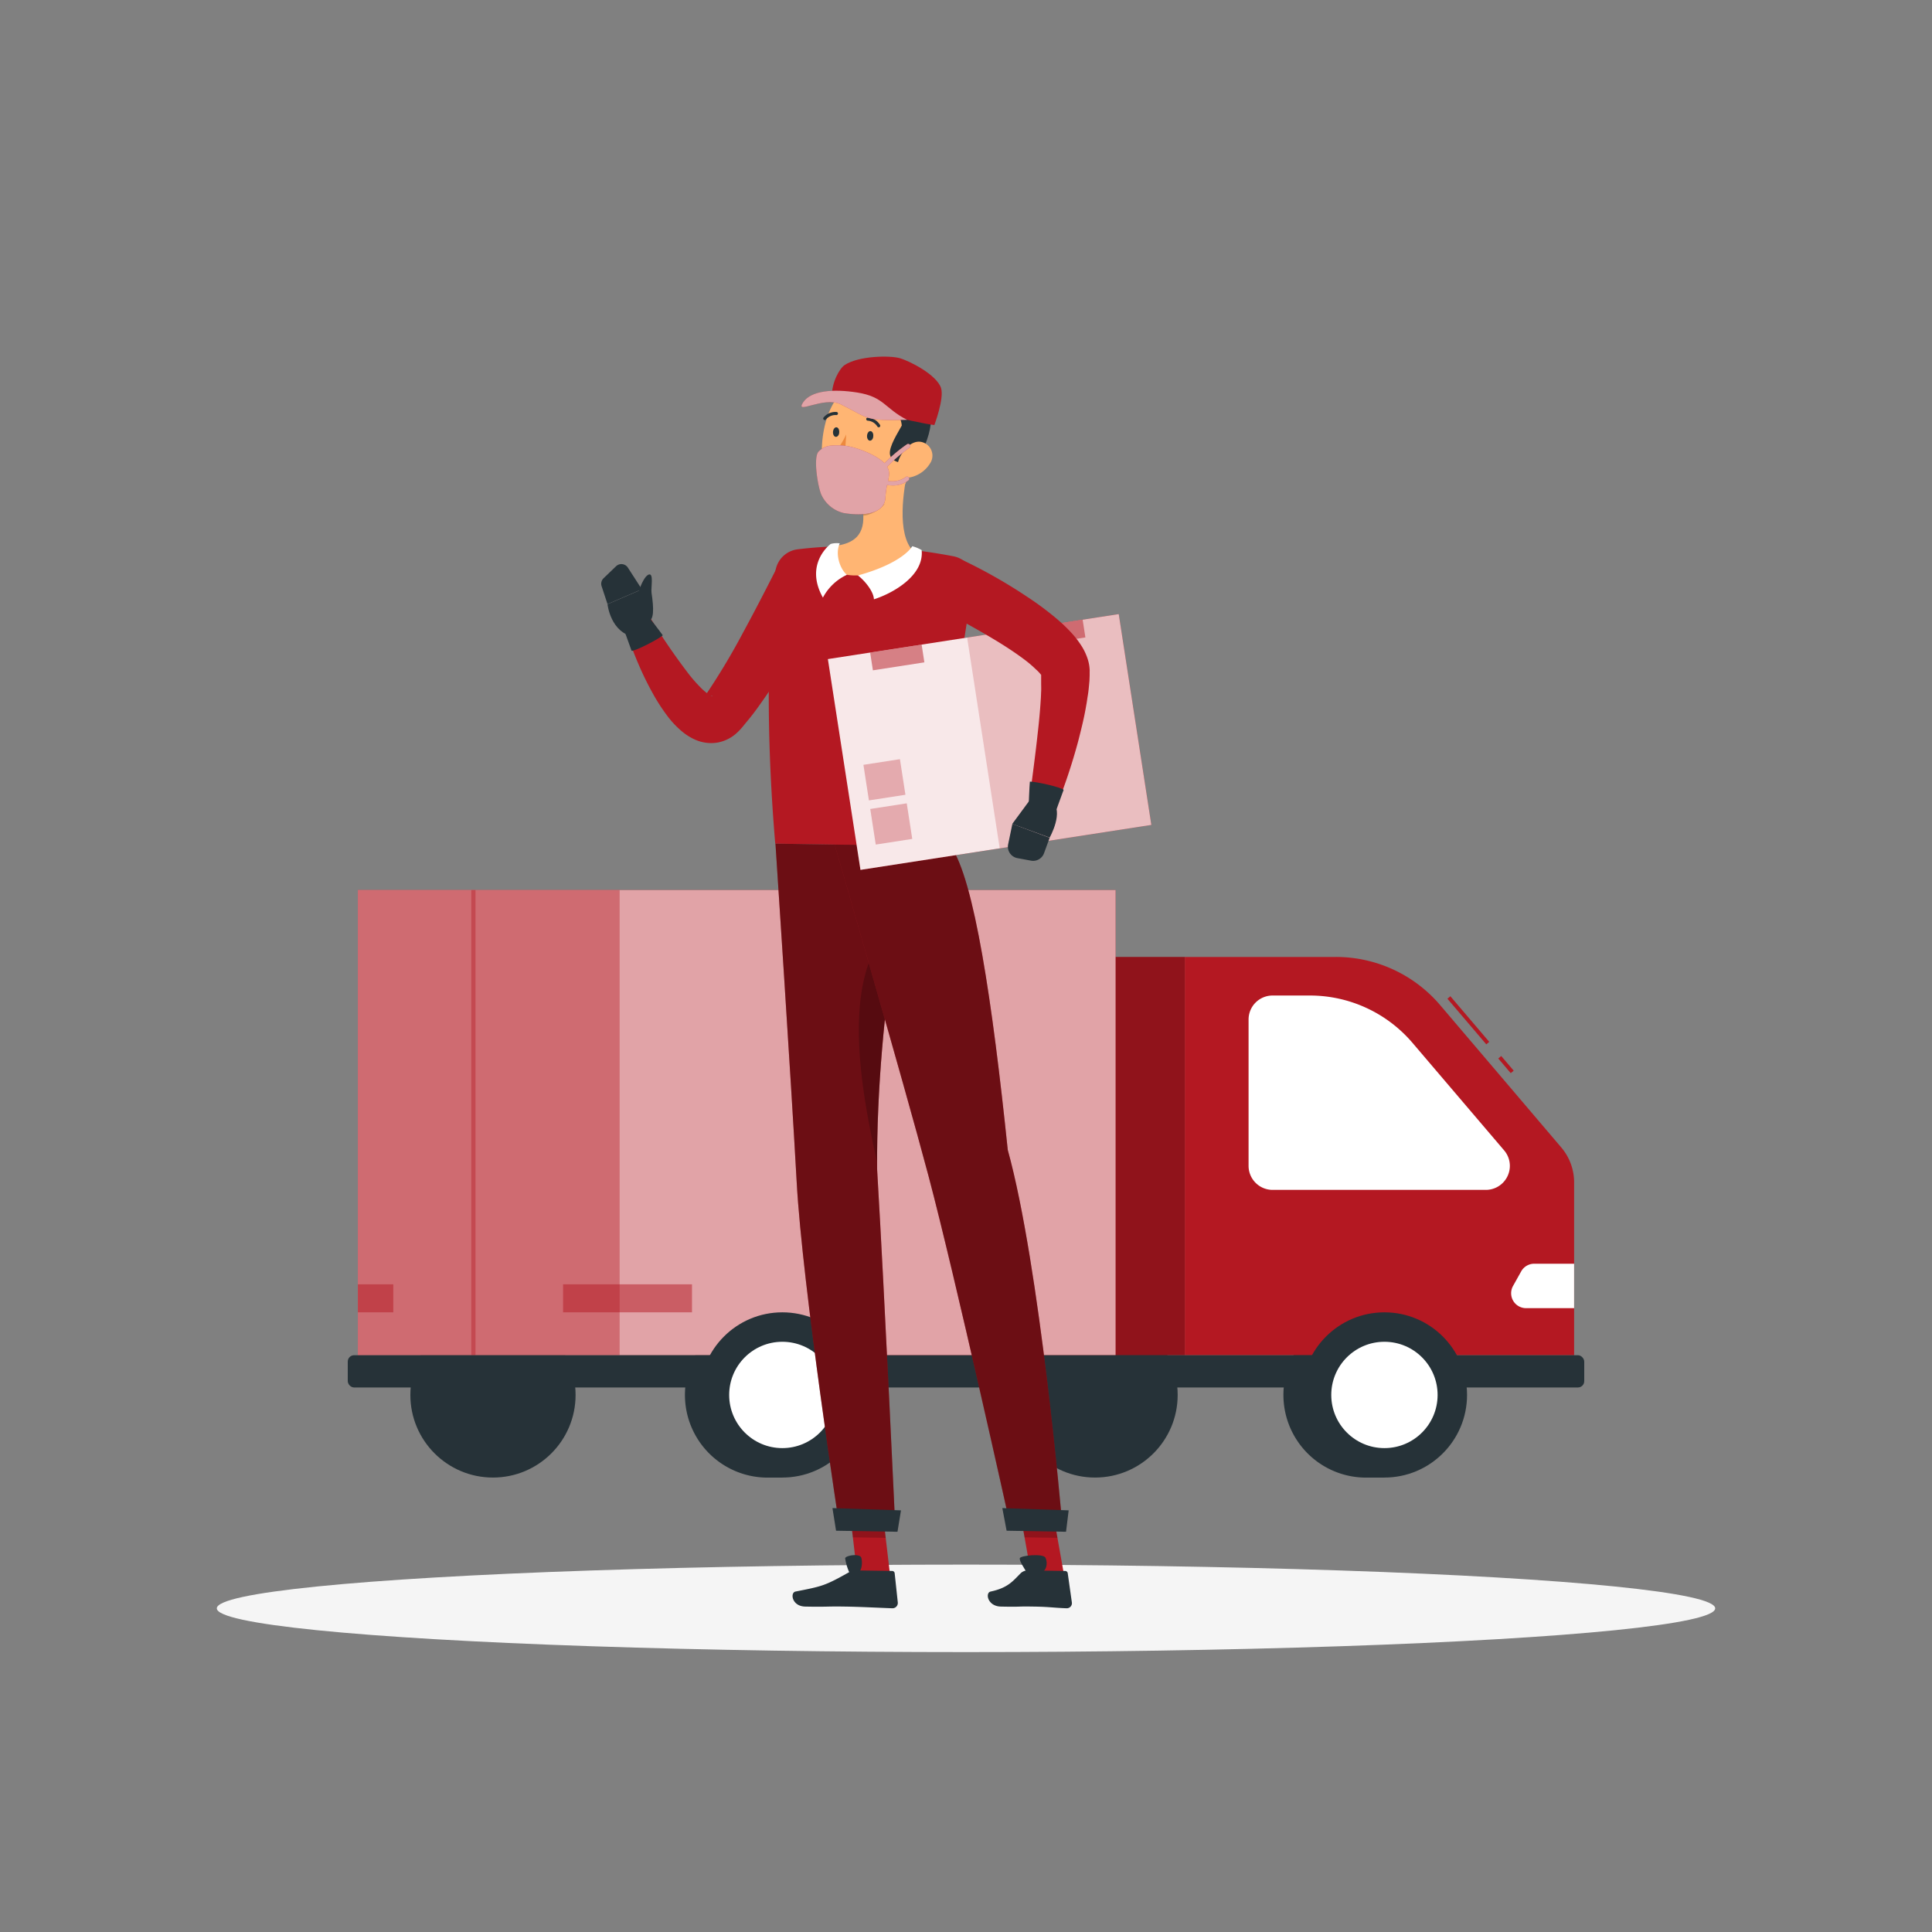 <svg xmlns="http://www.w3.org/2000/svg" viewBox="0 0 500 500"><rect x="0" y="0" width="500" height="500" fill="#808080" stroke="none"/><g id="freepik--Shadow--inject-1"><ellipse id="freepik--path--inject-1" cx="250" cy="416.24" rx="193.89" ry="11.32" style="fill:#f5f5f5"></ellipse></g><g id="freepik--Truck--inject-1"><path d="M198.19,339.63a21.39,21.39,0,0,0,0,42.77h4.28V339.63Z" style="fill:#263238"></path><path d="M354,339.63a21.39,21.39,0,1,0,0,42.77h4.27V339.63Z" style="fill:#263238"></path><circle cx="283.4" cy="361.01" r="21.38" style="fill:#263238"></circle><circle cx="127.58" cy="361.01" r="21.38" style="fill:#263238"></circle><rect x="225.49" y="247.66" width="81.13" height="103.08" style="fill:#B41822"></rect><rect x="225.49" y="247.66" width="81.13" height="103.08" style="opacity:0.2"></rect><rect x="389.25" y="273" width="1" height="4.98" transform="translate(-85.59 318.57) rotate(-40.43)" style="fill:#B41822"></rect><rect x="379.5" y="256.3" width="1" height="15.51" transform="translate(-80.49 309.57) rotate(-40.44)" style="fill:#B41822"></rect><path d="M306.62,350.73H407.38V306a13.94,13.94,0,0,0-3.34-9.06L372.69,260.1a35.39,35.39,0,0,0-26.95-12.44H306.62Z" style="fill:#B41822"></path><path d="M323.13,301.75v-37.9a6.21,6.21,0,0,1,6.22-6.21H339a34.9,34.9,0,0,1,26.56,12.26l23.71,27.82a6.18,6.18,0,0,1,1.48,4h0a6.22,6.22,0,0,1-6.21,6.22H329.35A6.22,6.22,0,0,1,323.13,301.75Z" style="fill:#fff"></path><path d="M407.38,338.55H394.94a3.86,3.86,0,0,1-3.37-5.74l2.1-3.76a3.86,3.86,0,0,1,3.37-2h10.34Z" style="fill:#fff"></path><rect x="92.62" y="230.34" width="196.09" height="120.39" style="fill:#B41822"></rect><rect x="92.62" y="230.34" width="196.09" height="120.39" style="fill:#fff;opacity:0.6"></rect><rect x="145.72" y="332.38" width="33.37" height="7.25" style="fill:#B41822;opacity:0.5"></rect><rect x="92.62" y="332.38" width="9.16" height="7.25" style="fill:#B41822;opacity:0.5"></rect><rect x="92.62" y="230.34" width="67.74" height="120.39" style="fill:#B41822;opacity:0.4"></rect><rect x="121.97" y="230.34" width="1.09" height="120.39" style="fill:#B41822;opacity:0.4"></rect><rect x="90" y="350.73" width="320" height="8.35" rx="1.64" style="fill:#263238"></rect><circle cx="358.29" cy="361.01" r="21.38" style="fill:#263238"></circle><circle cx="358.29" cy="361.01" r="13.76" style="fill:#fff"></circle><circle cx="202.47" cy="361.01" r="21.38" style="fill:#263238"></circle><circle cx="202.47" cy="361.01" r="13.76" style="fill:#fff"></circle></g><g id="freepik--Character--inject-1"><polygon points="230.34 407.53 221.84 407.4 219.53 387.69 228.02 387.83 230.34 407.53" style="fill:#B41822"></polygon><path d="M221.62,406.42l9.26.14a.66.66,0,0,1,.66.59l.81,7.58a1.38,1.38,0,0,1-1.4,1.49c-3.33-.11-8.14-.38-12.34-.44-4.91-.08-4.43.12-10.19,0-3.48-.05-4-3.6-2.54-3.89,6.8-1.35,7.48-1.42,13.62-4.87A4.24,4.24,0,0,1,221.62,406.42Z" style="fill:#263238"></path><path d="M213.32,153.51c-2.78,5.94-5.76,11.55-9.07,17.15-1.66,2.78-3.37,5.55-5.22,8.27-.9,1.36-1.87,2.71-2.83,4.06s-2,2.68-3.11,4l-.82,1a15.8,15.8,0,0,1-1.34,1.46,10,10,0,0,1-1,.86,9.15,9.15,0,0,1-1.22.79,9.74,9.74,0,0,1-3,1.07,10.2,10.2,0,0,1-5.66-.68,14.49,14.49,0,0,1-3.41-2.08,23.93,23.93,0,0,1-4.14-4.41,50.2,50.2,0,0,1-2.92-4.42,81,81,0,0,1-4.45-8.95,93.06,93.06,0,0,1-3.37-9.23,3.5,3.5,0,0,1,6.3-2.88l.06.09a166.1,166.1,0,0,0,10.26,15,39.38,39.38,0,0,0,2.76,3.14,15.61,15.61,0,0,0,2.59,2.19c.36.21.65.31.67.27s-.36-.23-1-.16a3.28,3.28,0,0,0-1.2.46c-.05,0-.1.07.19-.33l.62-.89a176.8,176.8,0,0,0,9.23-15.46c2.92-5.36,5.79-10.92,8.52-16.31l0-.1a7,7,0,0,1,12.59,6.13Z" style="fill:#B41822"></path><path d="M168.39,162l-2.28-9.46-8.89,3.83s.79,7.51,7,8.44Z" style="fill:#263238"></path><path d="M167.92,159.67s2.89,3.72,3.6,4.74c-1,1-7.55,4.31-8.07,4-.83-2.37-2-5.5-2-5.5Z" style="fill:#263238"></path><path d="M159.46,146.52l-3.27,3.14a2,2,0,0,0-.51,2l1.54,4.67,8.89-3.83-3.65-5.65A2,2,0,0,0,159.46,146.52Z" style="fill:#263238"></path><path d="M164.5,157.57c-.31-1.92,1.61-7.94,3.22-8.8s.69,3.29.9,4.69c.58,3.84.78,7.5-1.19,7.3S165,160.91,164.5,157.57Z" style="fill:#263238"></path><polygon points="219.53 387.7 220.72 397.86 229.22 397.99 228.03 387.83 219.53 387.7" style="opacity:0.2"></polygon><path d="M206.45,142.16c16.16-2,31.8.16,40.32,1.81a6.59,6.59,0,0,1,5.18,7.84c-6.34,30.3-5.35,60.78-5.88,67.26l-45.44-.73c-3.11-37.15-1.15-60.81.05-70.46A6.61,6.61,0,0,1,206.45,142.16Z" style="fill:#B41822"></path><path d="M235.15,120.74c-1.44,6.11-3.08,17.37,1.12,21.83-3.5,3.1-8.06,6.64-15.45,6.35s-5.91-5.25-3.86-7.78c7-1.14,7-6.28,6-11.18Z" style="fill:#ffb573"></path><path d="M230.17,124.5,222.93,130a20,20,0,0,1,.47,3.46c2.66-.18,6.4-2.81,6.79-5.55A9.39,9.39,0,0,0,230.17,124.5Z" style="opacity:0.2"></path><path d="M237.21,111.47c-1.07,8.35-1.26,13.3-5.79,17.29-6.8,6-16.91,1.39-18.37-7.13-1.31-7.68.65-20,9.09-22.78A11.61,11.61,0,0,1,237.21,111.47Z" style="fill:#ffb573"></path><path d="M237.7,118.72c-3.3,2-7.07,1-7.38-1.1s2.14-5.73,3.06-7.5c-.26-3-2.38-3.88-2-6-2.47.23-15.94.84-15.62-2.2s5.66-6.17,12-5.38,10.49,3.55,9.89,7.41C241.19,103.38,242.82,109.37,237.7,118.72Z" style="fill:#263238"></path><path d="M240.65,120a7.94,7.94,0,0,1-5,3.52c-2.74.59-4-1.9-3.09-4.4.79-2.26,3.17-5.28,5.87-4.75A3.62,3.62,0,0,1,240.65,120Z" style="fill:#ffb573"></path><path d="M227,302.66c-.34-42.72,9.11-83.75,9.11-83.75l-35.42-.57s4.07,61.7,5.49,87.55c1.47,26.87,11.18,90,11.18,90l14.38.21S229,336.38,227,302.66Z" style="fill:#B41822"></path><path d="M227,302.66c-.34-42.72,9.11-83.75,9.11-83.75l-35.42-.57s4.07,61.7,5.49,87.55c1.47,26.87,11.18,90,11.18,90l14.38.21S229,336.38,227,302.66Z" style="opacity:0.4"></path><path d="M228.38,242.42c-10.1,13.82-5.56,39.82-1.42,58.2a395.55,395.55,0,0,1,5.15-60.49Z" style="opacity:0.2"></path><polygon points="215.44 390.29 216.37 396.15 232.27 396.42 233.17 390.88 215.44 390.29" style="fill:#263238"></polygon><path d="M226,112.87c0,.68-.44,1.21-.89,1.17s-.77-.61-.72-1.29.44-1.21.89-1.18S226.08,112.18,226,112.87Z" style="fill:#263238"></path><path d="M217.19,111.88c0,.69-.44,1.21-.89,1.18s-.77-.62-.72-1.3.44-1.21.89-1.18S217.24,111.2,217.19,111.88Z" style="fill:#263238"></path><path d="M219,112.43a24,24,0,0,1-3.65,5.6,4,4,0,0,0,3.23.86Z" style="fill:#ed893e"></path><path d="M221.36,121.31a5.55,5.55,0,0,0,4-2,.2.2,0,1,0-.32-.24,5.35,5.35,0,0,1-4.55,1.78.21.21,0,1,0,0,.41A6.6,6.6,0,0,0,221.36,121.31Z" style="fill:#263238"></path><path d="M227.44,110.58a.35.35,0,0,0,.19-.06.4.4,0,0,0,.11-.56,4,4,0,0,0-3.16-1.9.4.4,0,0,0-.4.4.41.41,0,0,0,.41.41h0a3.22,3.22,0,0,1,2.48,1.53A.4.4,0,0,0,227.44,110.58Z" style="fill:#263238"></path><path d="M213.4,108.71a.39.39,0,0,0,.35-.13,3.16,3.16,0,0,1,2.66-1.16.41.41,0,0,0,.45-.35.4.4,0,0,0-.35-.45,4,4,0,0,0-3.37,1.43.4.4,0,0,0,.05.56A.35.35,0,0,0,213.4,108.71Z" style="fill:#263238"></path><polygon points="275.36 407.53 266.85 407.4 263.35 387.69 271.86 387.83 275.36 407.53" style="fill:#B41822"></polygon><path d="M266.39,406.42l9.26.14a.69.69,0,0,1,.68.59l1.07,7.58a1.32,1.32,0,0,1-1.34,1.49c-3.34-.11-4.39-.38-8.59-.44-4.92-.08-2.64.12-8.41,0-3.48-.05-4.16-3.58-2.68-3.89,4.68-1,5.85-2.87,7.91-4.87A2.9,2.9,0,0,1,266.39,406.42Z" style="fill:#263238"></path><path d="M268.16,407.31c-1.47.05-2.26,0-2.64-.67s-1.71-2.62-1.61-3.35,6.07-1.33,6.66-.15S271.16,407.23,268.16,407.31Z" style="fill:#263238"></path><path d="M221.3,407.31c-.92.05-1.41,0-1.63-.67a13.47,13.47,0,0,1-.94-3.35c.07-.74,3.82-1.33,4.17-.15S223.17,407.23,221.3,407.31Z" style="fill:#263238"></path><polygon points="263.35 387.7 265.16 397.86 273.67 397.99 271.86 387.83 263.35 387.7" style="opacity:0.2"></polygon><path d="M260.81,297.61c-4-38.48-8.7-70-14.72-78.54L216,218.59s17.55,60.36,24.31,85.8c7,26.45,20.81,88.94,20.81,88.94l13.7.19S269.15,327.67,260.81,297.61Z" style="fill:#B41822"></path><path d="M260.81,297.61c-4-38.48-8.7-70-14.72-78.54L216,218.59s17.55,60.36,24.31,85.8c7,26.45,20.81,88.94,20.81,88.94l13.7.19S269.15,327.67,260.81,297.61Z" style="opacity:0.4"></path><polygon points="259.4 390.29 260.51 396.15 275.89 396.42 276.57 390.88 259.4 390.29" style="fill:#263238"></polygon><path d="M226.17,155.1c-.09-2.14-2.55-5-4.15-6.17,11.85-3.27,14.07-7.57,14.07-7.57a9.69,9.69,0,0,1,2.43,1C239.22,149,231,153.57,226.17,155.1Z" style="fill:#fff"></path><path d="M219.18,148.76a13.44,13.44,0,0,0-6.21,5.9c-4.93-8.8,2-13.88,2-13.88a5.74,5.74,0,0,1,2.36-.16C216,143.56,217.53,147.43,219.18,148.76Z" style="fill:#fff"></path><rect x="218.03" y="164.41" width="76.17" height="55.2" transform="translate(-26.34 41.41) rotate(-8.79)" style="fill:#B41822"></rect><rect x="218.03" y="164.41" width="76.17" height="55.2" transform="translate(-26.34 41.41) rotate(-8.79)" style="fill:#fff;opacity:0.9"></rect><rect x="254.28" y="161.62" width="39.71" height="55.2" transform="translate(-25.7 44.13) rotate(-8.79)" style="fill:#B41822;opacity:0.2"></rect><rect x="225.88" y="208.57" width="9.56" height="9.32" transform="translate(-29.88 37.76) rotate(-8.79)" style="fill:#B41822;opacity:0.3"></rect><rect x="224.12" y="197.14" width="9.56" height="9.32" transform="translate(-28.16 37.36) rotate(-8.79)" style="fill:#B41822;opacity:0.3"></rect><rect x="225.48" y="167.81" width="13.48" height="4.65" transform="translate(-23.28 37.5) rotate(-8.79)" style="fill:#B41822;opacity:0.5"></rect><rect x="271.13" y="161.05" width="9.47" height="4.65" transform="translate(-21.73 44.09) rotate(-8.79)" style="fill:#B41822;opacity:0.5"></rect><path d="M249.23,145a133.29,133.29,0,0,1,16.65,9.48,78.75,78.75,0,0,1,8,6,41.83,41.83,0,0,1,3.92,3.87,24.39,24.39,0,0,1,1.93,2.56,14.78,14.78,0,0,1,1.77,3.67,10.47,10.47,0,0,1,.5,2.72,2.7,2.7,0,0,1,0,.48v.34l0,.69-.05,1.38-.12,1.29c-.08.86-.17,1.72-.31,2.53s-.23,1.65-.39,2.44c-.53,3.23-1.31,6.3-2.09,9.36a150.42,150.42,0,0,1-6,17.83,3.49,3.49,0,0,1-6.7-1.73v-.08c.71-6,1.58-12.06,2.21-18,.35-3,.62-5.93.8-8.8.06-.72.06-1.41.1-2.12s0-1.39,0-2.06v-1l0-.92,0-.46v-.23s0-.23,0-.1a4.69,4.69,0,0,0,0,.48c0,.11-.11-.11-.35-.38a10.28,10.28,0,0,0-1-1,29.41,29.41,0,0,0-2.79-2.4c-2.12-1.61-4.5-3.19-6.95-4.7-4.91-3-10.19-5.88-15.34-8.61l-.07,0a7,7,0,0,1,6.29-12.5Z" style="fill:#B41822"></path><path d="M267.07,206.31l-5.1,6.92,9.68,3.54s3.86-6.83.56-9.46Z" style="fill:#263238"></path><path d="M263.25,222.07l3.6.67a3,3,0,0,0,3.34-1.92l1.46-4L262,213.23l-1.1,5.31A3,3,0,0,0,263.25,222.07Z" style="fill:#263238"></path><path d="M266.23,208.23s.18-4.71.3-5.94c1.41-.09,8.55,1.56,8.73,2.14-.88,2.36-2,5.5-2,5.5Z" style="fill:#263238"></path><path d="M241.81,110c-4.83-.54-24.67-5.37-26.51-7.28-.13-3.69,2-7.42,3.31-8.26,3.65-2.4,11.68-2.49,14.23-1.77s9.53,4.27,10.69,7.69C244.43,103.09,241.81,110,241.81,110Z" style="fill:#B41822"></path><path d="M221.78,101.57c-6.09-.95-11.88-.53-13.93,2.55-2.29,3.44,5.25-1.67,9.75.53,7.53,3.7,5.74,4.28,17.15,4C228.88,105.67,228.84,102.67,221.78,101.57Z" style="fill:#B41822"></path><path d="M221.78,101.57c-6.09-.95-11.88-.53-13.93,2.55-2.29,3.44,5.25-1.67,9.75.53,7.53,3.7,5.74,4.28,17.15,4C228.88,105.67,228.84,102.67,221.78,101.57Z" style="fill:#fff;opacity:0.6"></path><path d="M235.36,115.89a.57.57,0,0,0,.14-.78.56.56,0,0,0-.78-.13,39.81,39.81,0,0,0-5.81,4.89c-2.18-2.27-8.31-4.66-11.52-4.61-2.29,0-3.81-.11-5.52,1.58-1.46,1.43-.25,9,.67,11.14a8.55,8.55,0,0,0,5.71,4.77c3.38.61,10.6,1,10.9-3.94a22.88,22.88,0,0,1,.43-3.3,9.08,9.08,0,0,0,1.45.13,6.51,6.51,0,0,0,4.06-1.31.55.55,0,0,0,.1-.78.56.56,0,0,0-.79-.1,6,6,0,0,1-4.58,1c.32-1.46.48-2.4-.23-3.62A38,38,0,0,1,235.36,115.89Z" style="fill:#B41822"></path><path d="M235.36,115.89a.57.57,0,0,0,.14-.78.56.56,0,0,0-.78-.13,39.81,39.81,0,0,0-5.81,4.89c-2.18-2.27-8.31-4.66-11.52-4.61-2.29,0-3.81-.11-5.52,1.58-1.46,1.43-.25,9,.67,11.14a8.55,8.55,0,0,0,5.71,4.77c3.38.61,10.6,1,10.9-3.94a22.88,22.88,0,0,1,.43-3.3,9.08,9.08,0,0,0,1.45.13,6.51,6.51,0,0,0,4.06-1.31.55.55,0,0,0,.1-.78.56.56,0,0,0-.79-.1,6,6,0,0,1-4.58,1c.32-1.46.48-2.4-.23-3.62A38,38,0,0,1,235.36,115.89Z" style="fill:#fff;opacity:0.6"></path></g></svg>